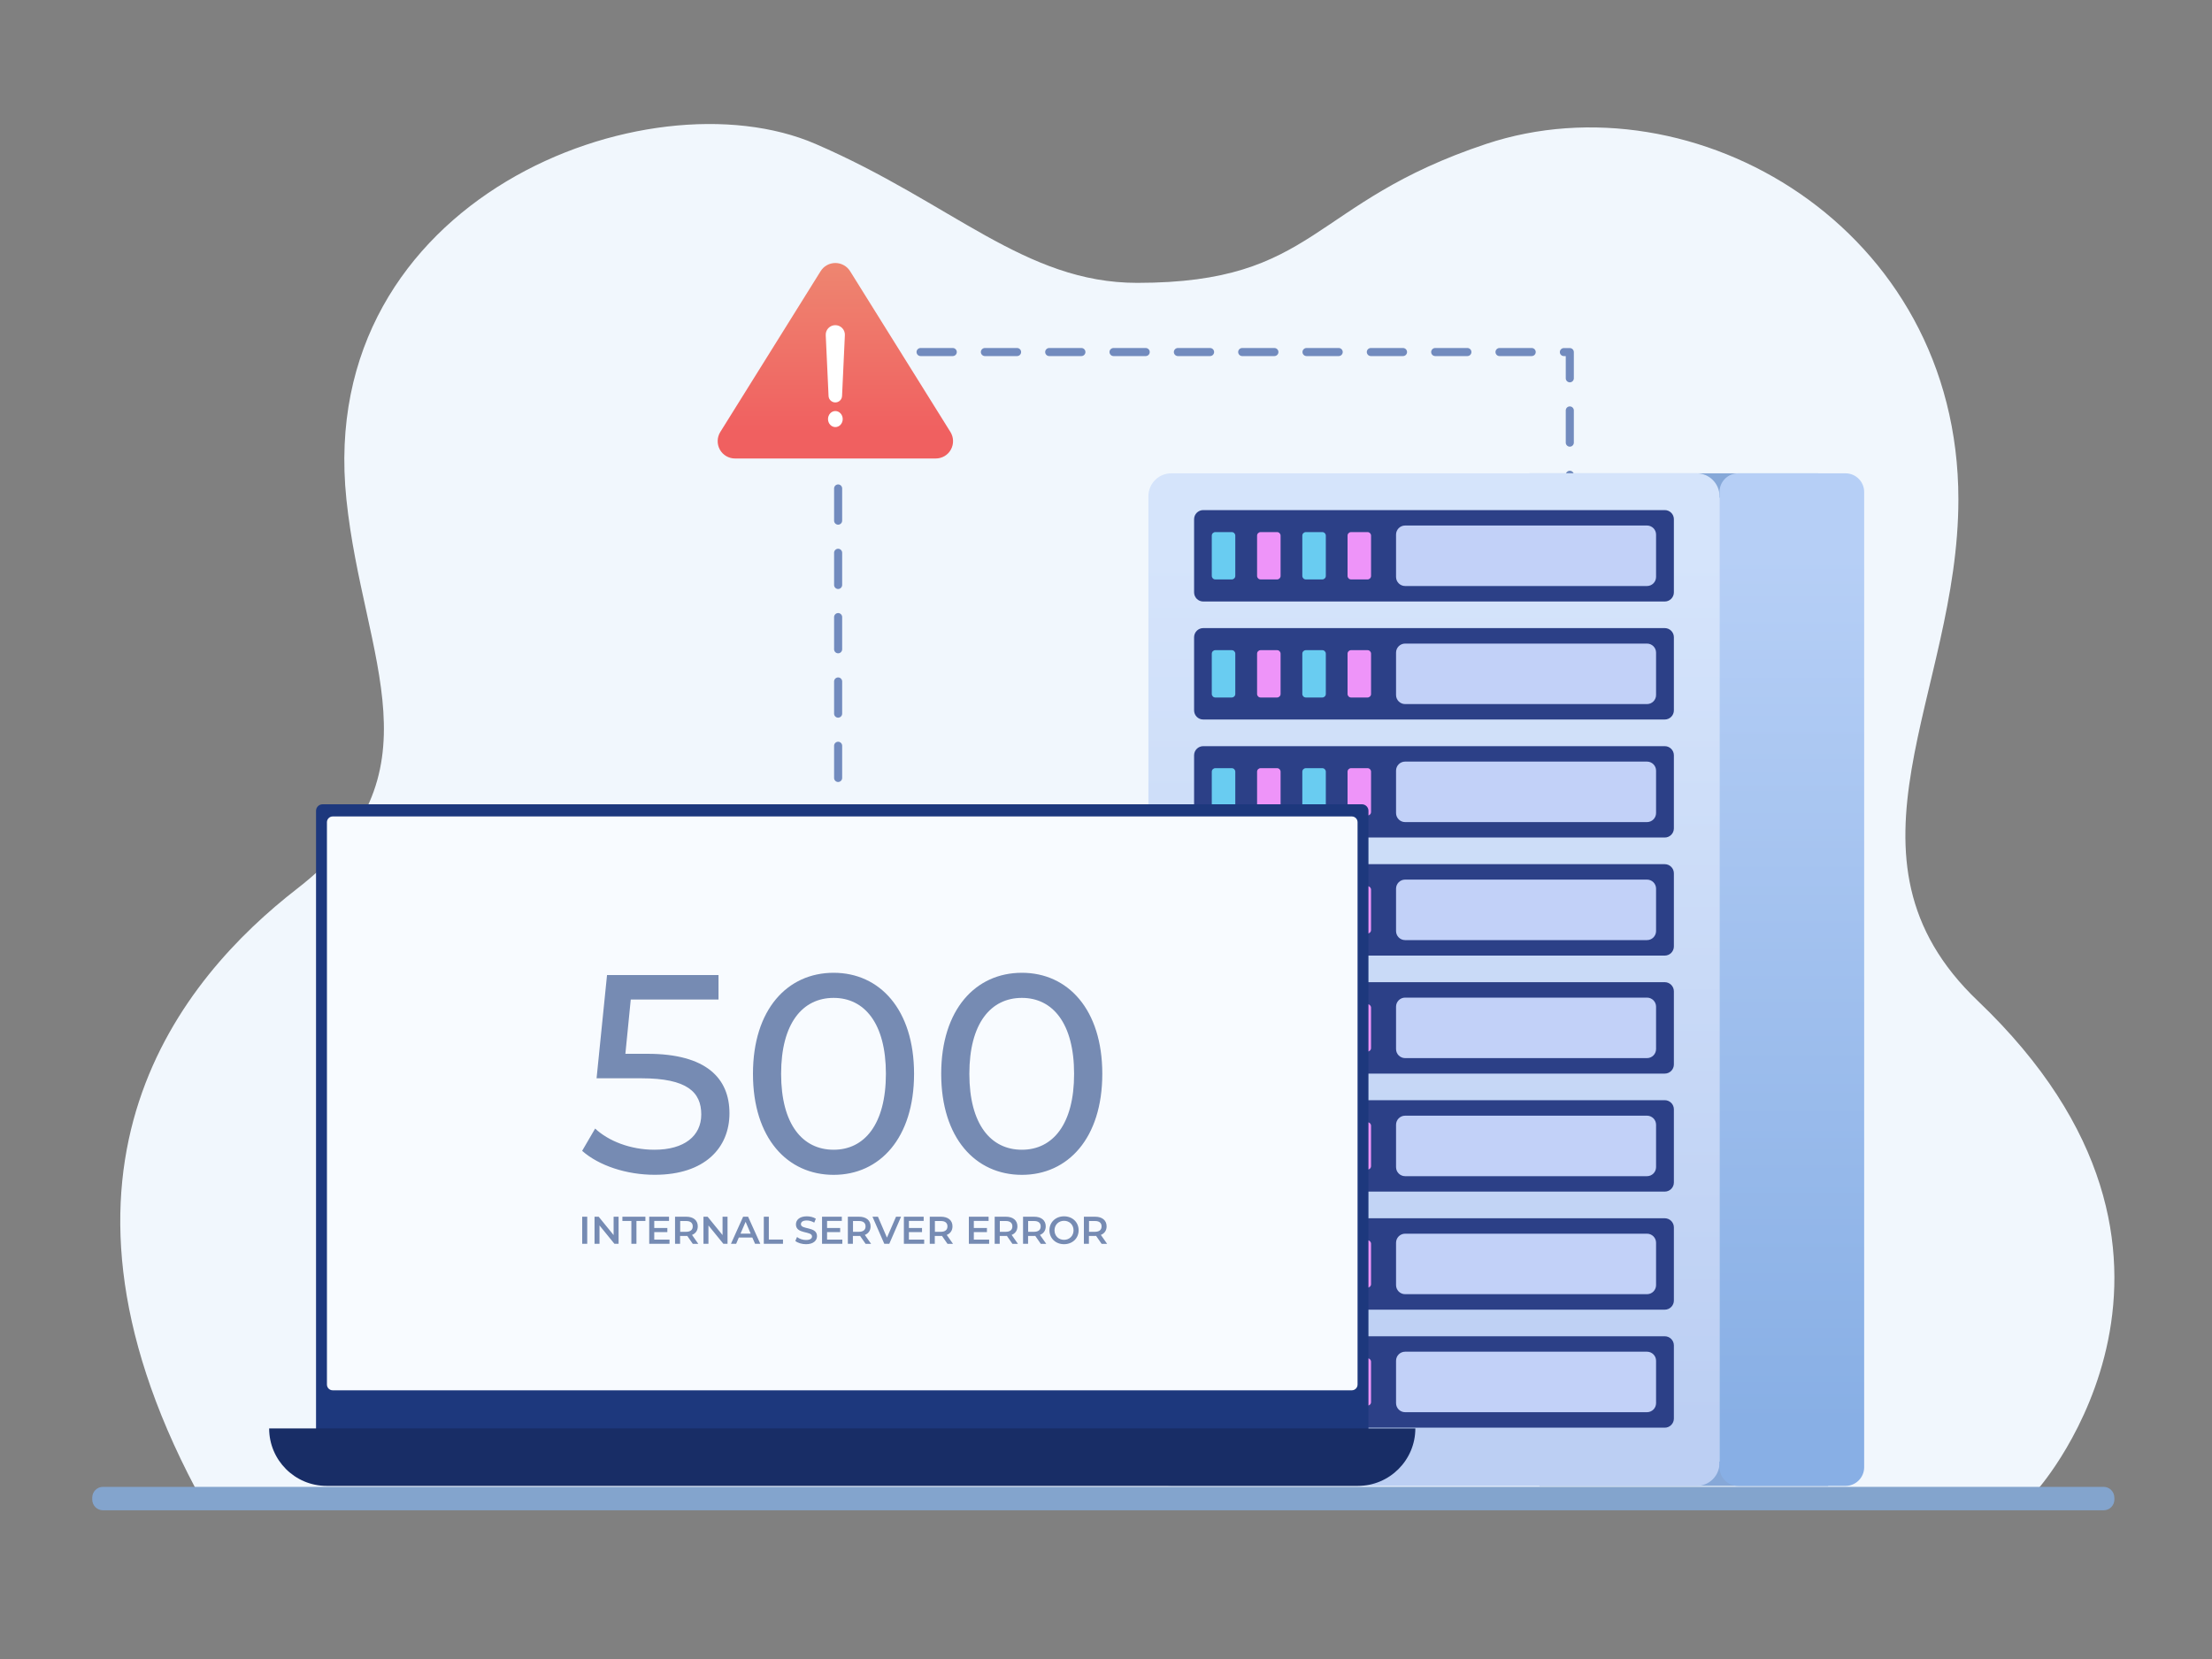 <?xml version="1.0" encoding="utf-8"?>
<!-- Generator: Adobe Illustrator 18.1.1, SVG Export Plug-In . SVG Version: 6.00 Build 0)  -->
<svg version="1.1" id="Layer_1" xmlns:serif="http://www.serif.com/"
	 xmlns="http://www.w3.org/2000/svg" xmlns:xlink="http://www.w3.org/1999/xlink" x="0px" y="0px" viewBox="0 0 4000 3000"
	 style="enable-background:new 0 0 4000 3000;" xml:space="preserve">
<rect x="0" y="0" width="4000" height="3000" fill="#808080" stroke="none"/>
<style type="text/css">
	.st0{fill:none;}
	.st1{fill-rule:evenodd;clip-rule:evenodd;fill:#F1F7FD;}
	.st2{fill-rule:evenodd;clip-rule:evenodd;fill:#83A4CD;}
	.st3{fill-rule:evenodd;clip-rule:evenodd;fill:#728BBE;}
	.st4{fill-rule:evenodd;clip-rule:evenodd;fill:#EE7070;}
	.st5{fill-rule:evenodd;clip-rule:evenodd;fill:#86A8D8;}
	.st6{fill-rule:evenodd;clip-rule:evenodd;fill:url(#SVGID_1_);}
	.st7{fill-rule:evenodd;clip-rule:evenodd;fill:url(#SVGID_2_);}
	.st8{fill-rule:evenodd;clip-rule:evenodd;fill:#2C4087;}
	.st9{fill-rule:evenodd;clip-rule:evenodd;fill:#C2D1F8;}
	.st10{fill-rule:evenodd;clip-rule:evenodd;fill:#69CCF1;}
	.st11{fill-rule:evenodd;clip-rule:evenodd;fill:#EE94F9;}
	.st12{fill-rule:evenodd;clip-rule:evenodd;fill:#1D387D;}
	.st13{fill-rule:evenodd;clip-rule:evenodd;fill:#F8FBFF;}
	.st14{fill:#768BB3;}
	.st15{fill-rule:evenodd;clip-rule:evenodd;fill:#182D66;}
	.st16{fill-rule:evenodd;clip-rule:evenodd;fill:url(#SVGID_3_);}
	.st17{fill-rule:evenodd;clip-rule:evenodd;fill:#FFFFFF;}
</style>
<g>
	<rect id="Web-10" x="-339" y="-406.5" serif:id="Web 10" class="st0" width="4844" height="3633">
	</rect>
	<g id="back">
		<path class="st1" d="M353.8,2692c-308.5-582.9-25.8-922.7,183.4-1084.9C804,1400.3,656.7,1194.2,626.4,903
			c-56.9-546,546.1-773.3,848.2-642.8C1722,367.1,1853,511.5,2056.4,511.5c326.1,0,311.1-144.8,631-251.2
			c374.3-124.5,854,149.5,854,642.8c0,352.4-237.5,646.8,35.2,906.9c482.4,460.1,109.2,882,109.2,882H353.8L353.8,2692z"/>
		<path class="st2" d="M3823.4,2708.2c0-10.8-8.7-19.5-19.5-19.5H186.3c-10.8,0-19.5,8.7-19.5,19.5v3.4c0,10.8,8.7,19.5,19.5,19.5
			H3804c10.8,0,19.5-8.7,19.5-19.5V2708.2z"/>
	</g>
	<g id="Front">
		<g>
			<path class="st3" d="M1522.9,1872.1v-58.2c0-4-3.3-7.3-7.3-7.3c-4,0-7.3,3.3-7.3,7.3v58.2c0,4,3.3,7.3,7.3,7.3
				C1519.6,1879.3,1522.9,1876.1,1522.9,1872.1z M1522.9,1755.7c0-17.8,0-37.3,0-58.2c0-4-3.3-7.3-7.3-7.3c-4,0-7.3,3.3-7.3,7.3
				c0,20.8,0,40.3,0,58.2c0,4,3.3,7.3,7.3,7.3C1519.6,1763,1522.9,1759.8,1522.9,1755.7z M1522.9,1639.4v-58.2c0-4-3.3-7.3-7.3-7.3
				c-4,0-7.3,3.3-7.3,7.3v58.2c0,4,3.3,7.3,7.3,7.3C1519.6,1646.7,1522.9,1643.4,1522.9,1639.4z M1522.9,1523.1
				c0-19.1,0-38.5,0-58.2c0-4-3.3-7.3-7.3-7.3c-4,0-7.3,3.3-7.3,7.3c0,19.6,0,39.1,0,58.2c0,4,3.3,7.3,7.3,7.3
				C1519.6,1530.4,1522.9,1527.1,1522.9,1523.1z M1522.9,1406.8c0-19.3,0-38.8,0-58.2c0-4-3.3-7.3-7.3-7.3c-4,0-7.3,3.3-7.3,7.3
				c0,19.4,0,38.8,0,58.2c0,4,3.3,7.3,7.3,7.3C1519.6,1414,1522.9,1410.8,1522.9,1406.8z M1522.9,1290.5v-58.2c0-4-3.3-7.3-7.3-7.3
				c-4,0-7.3,3.3-7.3,7.3v58.2c0,4,3.3,7.3,7.3,7.3C1519.6,1297.7,1522.9,1294.5,1522.9,1290.5z M1522.9,1174.1
				c0-19.9,0-39.3,0-58.2c0-4-3.3-7.3-7.3-7.3c-4,0-7.3,3.3-7.3,7.3c0,18.9,0,38.3,0,58.2c0,4,3.3,7.3,7.3,7.3
				C1519.6,1181.4,1522.9,1178.1,1522.9,1174.1z M2831.4,974.9c0,23.7,0,43.8,0,58.2c0,4,3.3,7.3,7.3,7.3c4,0,7.3-3.3,7.3-7.3
				c0-14.3,0-34.5,0-58.2c0-4-3.3-7.3-7.3-7.3C2834.6,967.6,2831.4,970.8,2831.4,974.9z M1522.9,1057.8c0-20.5,0-39.9,0-58.2
				c0-4-3.3-7.3-7.3-7.3c-4,0-7.3,3.3-7.3,7.3c0,18.2,0,37.7,0,58.2c0,4,3.3,7.3,7.3,7.3C1519.6,1065.1,1522.9,1061.8,1522.9,1057.8
				z M2831.4,858.5c0,19.8,0,39.4,0,58.2c0,4,3.3,7.3,7.3,7.3c4,0,7.3-3.3,7.3-7.3c0-18.8,0-38.4,0-58.2c0-4-3.3-7.3-7.3-7.3
				C2834.6,851.3,2831.4,854.5,2831.4,858.5z M1522.9,941.5c0-23.1,0-42.8,0-58.2c0-4-3.3-7.3-7.3-7.3c-4,0-7.3,3.3-7.3,7.3
				c0,15.4,0,35,0,58.2c0,4,3.3,7.3,7.3,7.3C1519.6,948.8,1522.9,945.5,1522.9,941.5z M2831.4,742.2c0,18.2,0,37.9,0,58.2
				c0,4,3.3,7.3,7.3,7.3c4,0,7.3-3.3,7.3-7.3c0-20.3,0-39.9,0-58.2c0-4-3.3-7.3-7.3-7.3C2834.6,734.9,2831.4,738.2,2831.4,742.2z
				 M2827.9,643.9h3.5v40.2c0,4,3.3,7.3,7.3,7.3c4,0,7.3-3.3,7.3-7.3c0-29.1,0-47.4,0-47.4c0-4-3.3-7.3-7.3-7.3h-10.7
				c-4,0-7.3,3.3-7.3,7.3C2820.6,640.6,2823.9,643.9,2827.9,643.9z M1781,643.9h58.2c4,0,7.3-3.3,7.3-7.3c0-4-3.3-7.3-7.3-7.3H1781
				c-4,0-7.3,3.3-7.3,7.3C1773.7,640.6,1777,643.9,1781,643.9z M1897.3,643.9h58.2c4,0,7.3-3.3,7.3-7.3c0-4-3.3-7.3-7.3-7.3h-58.2
				c-4,0-7.3,3.3-7.3,7.3C1890,640.6,1893.3,643.9,1897.3,643.9z M2478.9,643.9h58.2c4,0,7.3-3.3,7.3-7.3c0-4-3.3-7.3-7.3-7.3h-58.2
				c-4,0-7.3,3.3-7.3,7.3C2471.7,640.6,2474.9,643.9,2478.9,643.9z M1664.7,643.9h58.2c4,0,7.3-3.3,7.3-7.3c0-4-3.3-7.3-7.3-7.3
				h-58.2c-4,0-7.3,3.3-7.3,7.3C1657.4,640.6,1660.7,643.9,1664.7,643.9z M2013.6,643.9h58.2c4,0,7.3-3.3,7.3-7.3
				c0-4-3.3-7.3-7.3-7.3h-58.2c-4,0-7.3,3.3-7.3,7.3C2006.4,640.6,2009.6,643.9,2013.6,643.9z M2595.3,643.9h58.2
				c4,0,7.3-3.3,7.3-7.3c0-4-3.3-7.3-7.3-7.3h-58.2c-4,0-7.3,3.3-7.3,7.3C2588,640.6,2591.2,643.9,2595.3,643.9z M2711.6,643.9h58.2
				c4,0,7.3-3.3,7.3-7.3c0-4-3.3-7.3-7.3-7.3h-58.2c-4,0-7.3,3.3-7.3,7.3C2704.3,640.6,2707.6,643.9,2711.6,643.9z M2130,643.9h58.2
				c4,0,7.3-3.3,7.3-7.3c0-4-3.3-7.3-7.3-7.3H2130c-4,0-7.3,3.3-7.3,7.3C2122.7,640.6,2126,643.9,2130,643.9L2130,643.9z
				 M2246.3,643.9h58.2c4,0,7.3-3.3,7.3-7.3c0-4-3.3-7.3-7.3-7.3h-58.2c-4,0-7.3,3.3-7.3,7.3C2239,640.6,2242.3,643.9,2246.3,643.9z
				 M2362.6,643.9h58.2c4,0,7.3-3.3,7.3-7.3c0-4-3.3-7.3-7.3-7.3h-58.2c-4,0-7.3,3.3-7.3,7.3
				C2355.3,640.6,2358.6,643.9,2362.6,643.9z"/>
			<path class="st4" d="M1558.5,569.9l-43.3,43.3l-43.3-43.3l-21.1,21.1l43.3,43.3l-43.3,43.3l21.1,21.1l43.3-43.3l43.3,43.3
				l21.1-21.1l-43.3-43.3l43.3-43.3L1558.5,569.9z"/>
		</g>
		<g>
			<rect x="2765.8" y="855.9" class="st5" width="522.1" height="44.1"/>
			<rect x="2783.8" y="2642.9" class="st5" width="522.1" height="44.1"/>
			
				<linearGradient id="SVGID_1_" gradientUnits="userSpaceOnUse" x1="0.877" y1="3000.855" x2="2.088" y2="3000.855" gradientTransform="matrix(0 1291.36 1291.36 0 -3872590.75 -114.069)">
				<stop  offset="0" style="stop-color:#D5E4FB"/>
				<stop  offset="1" style="stop-color:#BCCFF3"/>
			</linearGradient>
			<path class="st6" d="M3109.4,897.2c0-22.8-18.5-41.3-41.3-41.3H2118c-22.8,0-41.3,18.5-41.3,41.3v1748.5
				c0,22.8,18.5,41.3,41.3,41.3h950.1c22.8,0,41.3-18.5,41.3-41.3V897.2L3109.4,897.2z"/>
			
				<linearGradient id="SVGID_2_" gradientUnits="userSpaceOnUse" x1="0.877" y1="3001.59" x2="2.088" y2="3001.59" gradientTransform="matrix(0 1291.36 327.068 0 -978483.688 -114.069)">
				<stop  offset="0" style="stop-color:#B6CFF6"/>
				<stop  offset="1" style="stop-color:#88AFE5"/>
			</linearGradient>
			<path class="st7" d="M3371,889.7c0-18.7-15.1-33.8-33.8-33.8h-194c-18.7,0-33.8,15.1-33.8,33.8v1763.5
				c0,18.7,15.1,33.8,33.8,33.8h194c18.7,0,33.8-15.1,33.8-33.8V889.7L3371,889.7z"/>
			<g>
				<path class="st8" d="M3026.9,938.9c0-9.1-7.4-16.5-16.5-16.5h-834.6c-9.1,0-16.5,7.4-16.5,16.5v132.3c0,9.1,7.4,16.5,16.5,16.5
					h834.6c9.1,0,16.5-7.4,16.5-16.5V938.9z"/>
				<path class="st9" d="M2994.7,966.7c0-9.1-7.4-16.4-16.4-16.4h-437.4c-9.1,0-16.4,7.4-16.4,16.4v76.6c0,9.1,7.4,16.4,16.4,16.4
					h437.4c9.1,0,16.4-7.4,16.4-16.4V966.7z"/>
				<path class="st10" d="M2397.5,968.6c0-3.5-2.8-6.4-6.4-6.4h-29.7c-3.5,0-6.4,2.8-6.4,6.4v72.8c0,3.5,2.8,6.4,6.4,6.4h29.7
					c3.5,0,6.4-2.8,6.4-6.4V968.6z"/>
				<path class="st11" d="M2479.3,968.6c0-3.5-2.8-6.4-6.4-6.4h-29.7c-3.5,0-6.4,2.8-6.4,6.4v72.8c0,3.5,2.8,6.4,6.4,6.4h29.7
					c3.5,0,6.4-2.8,6.4-6.4V968.6z"/>
				<path class="st11" d="M2315.7,968.6c0-3.5-2.8-6.4-6.4-6.4h-29.7c-3.5,0-6.4,2.8-6.4,6.4v72.8c0,3.5,2.8,6.4,6.4,6.4h29.7
					c3.5,0,6.4-2.8,6.4-6.4V968.6z"/>
				<path class="st10" d="M2233.8,968.6c0-3.5-2.8-6.4-6.4-6.4h-29.7c-3.5,0-6.4,2.8-6.4,6.4v72.8c0,3.5,2.8,6.4,6.4,6.4h29.7
					c3.5,0,6.4-2.8,6.4-6.4V968.6z"/>
			</g>
			<g>
				<path class="st8" d="M3026.9,1152.3c0-9.1-7.4-16.5-16.5-16.5h-834.6c-9.1,0-16.5,7.4-16.5,16.5v132.3c0,9.1,7.4,16.5,16.5,16.5
					h834.6c9.1,0,16.5-7.4,16.5-16.5V1152.3z"/>
				<path class="st9" d="M2994.7,1180.2c0-9.1-7.4-16.4-16.4-16.4h-437.4c-9.1,0-16.4,7.4-16.4,16.4v76.6c0,9.1,7.4,16.4,16.4,16.4
					h437.4c9.1,0,16.4-7.4,16.4-16.4V1180.2z"/>
				<path class="st10" d="M2397.5,1182.1c0-3.5-2.8-6.4-6.4-6.4h-29.7c-3.5,0-6.4,2.8-6.4,6.4v72.8c0,3.5,2.8,6.4,6.4,6.4h29.7
					c3.5,0,6.4-2.8,6.4-6.4V1182.1z"/>
				<path class="st11" d="M2479.3,1182.1c0-3.5-2.8-6.4-6.4-6.4h-29.7c-3.5,0-6.4,2.8-6.4,6.4v72.8c0,3.5,2.8,6.4,6.4,6.4h29.7
					c3.5,0,6.4-2.8,6.4-6.4V1182.1z"/>
				<path class="st11" d="M2315.7,1182.1c0-3.5-2.8-6.4-6.4-6.4h-29.7c-3.5,0-6.4,2.8-6.4,6.4v72.8c0,3.5,2.8,6.4,6.4,6.4h29.7
					c3.5,0,6.4-2.8,6.4-6.4V1182.1z"/>
				<path class="st10" d="M2233.8,1182.1c0-3.5-2.8-6.4-6.4-6.4h-29.7c-3.5,0-6.4,2.8-6.4,6.4v72.8c0,3.5,2.8,6.4,6.4,6.4h29.7
					c3.5,0,6.4-2.8,6.4-6.4V1182.1z"/>
			</g>
			<g>
				<path class="st8" d="M3026.9,1365.8c0-9.1-7.4-16.5-16.5-16.5h-834.6c-9.1,0-16.5,7.4-16.5,16.5V1498c0,9.1,7.4,16.5,16.5,16.5
					h834.6c9.1,0,16.5-7.4,16.5-16.5V1365.8z"/>
				<path class="st9" d="M2994.7,1393.6c0-9.1-7.4-16.4-16.4-16.4h-437.4c-9.1,0-16.4,7.4-16.4,16.4v76.6c0,9.1,7.4,16.4,16.4,16.4
					h437.4c9.1,0,16.4-7.4,16.4-16.4V1393.6z"/>
				<path class="st10" d="M2397.5,1395.5c0-3.5-2.8-6.4-6.4-6.4h-29.7c-3.5,0-6.4,2.8-6.4,6.4v72.8c0,3.5,2.8,6.4,6.4,6.4h29.7
					c3.5,0,6.4-2.8,6.4-6.4V1395.5z"/>
				<path class="st11" d="M2479.3,1395.5c0-3.5-2.8-6.4-6.4-6.4h-29.7c-3.5,0-6.4,2.8-6.4,6.4v72.8c0,3.5,2.8,6.4,6.4,6.4h29.7
					c3.5,0,6.4-2.8,6.4-6.4V1395.5z"/>
				<path class="st11" d="M2315.7,1395.5c0-3.5-2.8-6.4-6.4-6.4h-29.7c-3.5,0-6.4,2.8-6.4,6.4v72.8c0,3.5,2.8,6.4,6.4,6.4h29.7
					c3.5,0,6.4-2.8,6.4-6.4V1395.5z"/>
				<path class="st10" d="M2233.8,1395.5c0-3.5-2.8-6.4-6.4-6.4h-29.7c-3.5,0-6.4,2.8-6.4,6.4v72.8c0,3.5,2.8,6.4,6.4,6.4h29.7
					c3.5,0,6.4-2.8,6.4-6.4V1395.5z"/>
			</g>
			<g>
				<path class="st8" d="M3026.9,1579.2c0-9.1-7.4-16.5-16.5-16.5h-834.6c-9.1,0-16.5,7.4-16.5,16.5v132.3c0,9.1,7.4,16.5,16.5,16.5
					h834.6c9.1,0,16.5-7.4,16.5-16.5V1579.2z"/>
				<path class="st9" d="M2994.7,1607c0-9.1-7.4-16.4-16.4-16.4h-437.4c-9.1,0-16.4,7.4-16.4,16.4v76.6c0,9.1,7.4,16.4,16.4,16.4
					h437.4c9.1,0,16.4-7.4,16.4-16.4V1607z"/>
				<path class="st10" d="M2397.5,1608.9c0-3.5-2.8-6.4-6.4-6.4h-29.7c-3.5,0-6.4,2.8-6.4,6.4v72.8c0,3.5,2.8,6.4,6.4,6.4h29.7
					c3.5,0,6.4-2.8,6.4-6.4V1608.9z"/>
				<path class="st11" d="M2479.3,1608.9c0-3.5-2.8-6.4-6.4-6.4h-29.7c-3.5,0-6.4,2.8-6.4,6.4v72.8c0,3.5,2.8,6.4,6.4,6.4h29.7
					c3.5,0,6.4-2.8,6.4-6.4V1608.9z"/>
				<path class="st11" d="M2315.7,1608.9c0-3.5-2.8-6.4-6.4-6.4h-29.7c-3.5,0-6.4,2.8-6.4,6.4v72.8c0,3.5,2.8,6.4,6.4,6.4h29.7
					c3.5,0,6.4-2.8,6.4-6.4V1608.9z"/>
				<path class="st10" d="M2233.8,1608.9c0-3.5-2.8-6.4-6.4-6.4h-29.7c-3.5,0-6.4,2.8-6.4,6.4v72.8c0,3.5,2.8,6.4,6.4,6.4h29.7
					c3.5,0,6.4-2.8,6.4-6.4V1608.9z"/>
			</g>
			<g>
				<path class="st8" d="M3026.9,1792.6c0-9.1-7.4-16.5-16.5-16.5h-834.6c-9.1,0-16.5,7.4-16.5,16.5v132.3c0,9.1,7.4,16.5,16.5,16.5
					h834.6c9.1,0,16.5-7.4,16.5-16.5V1792.6z"/>
				<path class="st9" d="M2994.7,1820.4c0-9.1-7.4-16.4-16.4-16.4h-437.4c-9.1,0-16.4,7.4-16.4,16.4v76.6c0,9.1,7.4,16.4,16.4,16.4
					h437.4c9.1,0,16.4-7.4,16.4-16.4V1820.4z"/>
				<path class="st10" d="M2397.5,1822.3c0-3.5-2.8-6.4-6.4-6.4h-29.7c-3.5,0-6.4,2.8-6.4,6.4v72.8c0,3.5,2.8,6.4,6.4,6.4h29.7
					c3.5,0,6.4-2.8,6.4-6.4V1822.3z"/>
				<path class="st11" d="M2479.3,1822.3c0-3.5-2.8-6.4-6.4-6.4h-29.7c-3.5,0-6.4,2.8-6.4,6.4v72.8c0,3.5,2.8,6.4,6.4,6.4h29.7
					c3.5,0,6.4-2.8,6.4-6.4V1822.3z"/>
				<path class="st11" d="M2315.7,1822.3c0-3.5-2.8-6.4-6.4-6.4h-29.7c-3.5,0-6.4,2.8-6.4,6.4v72.8c0,3.5,2.8,6.4,6.4,6.4h29.7
					c3.5,0,6.4-2.8,6.4-6.4V1822.3z"/>
				<path class="st10" d="M2233.8,1822.3c0-3.5-2.8-6.4-6.4-6.4h-29.7c-3.5,0-6.4,2.8-6.4,6.4v72.8c0,3.5,2.8,6.4,6.4,6.4h29.7
					c3.5,0,6.4-2.8,6.4-6.4V1822.3z"/>
			</g>
			<g>
				<path class="st8" d="M3026.9,2006c0-9.1-7.4-16.5-16.5-16.5h-834.6c-9.1,0-16.5,7.4-16.5,16.5v132.3c0,9.1,7.4,16.5,16.5,16.5
					h834.6c9.1,0,16.5-7.4,16.5-16.5V2006L3026.9,2006z"/>
				<path class="st9" d="M2994.7,2033.9c0-9.1-7.4-16.4-16.4-16.4h-437.4c-9.1,0-16.4,7.4-16.4,16.4v76.6c0,9.1,7.4,16.4,16.4,16.4
					h437.4c9.1,0,16.4-7.4,16.4-16.4V2033.9L2994.7,2033.9z"/>
				<path class="st10" d="M2397.5,2035.8c0-3.5-2.8-6.4-6.4-6.4h-29.7c-3.5,0-6.4,2.8-6.4,6.4v72.8c0,3.5,2.8,6.4,6.4,6.4h29.7
					c3.5,0,6.4-2.8,6.4-6.4V2035.8z"/>
				<path class="st11" d="M2479.3,2035.8c0-3.5-2.8-6.4-6.4-6.4h-29.7c-3.5,0-6.4,2.8-6.4,6.4v72.8c0,3.5,2.8,6.4,6.4,6.4h29.7
					c3.5,0,6.4-2.8,6.4-6.4V2035.8z"/>
				<path class="st11" d="M2315.7,2035.8c0-3.5-2.8-6.4-6.4-6.4h-29.7c-3.5,0-6.4,2.8-6.4,6.4v72.8c0,3.5,2.8,6.4,6.4,6.4h29.7
					c3.5,0,6.4-2.8,6.4-6.4V2035.8z"/>
				<path class="st10" d="M2233.8,2035.8c0-3.5-2.8-6.4-6.4-6.4h-29.7c-3.5,0-6.4,2.8-6.4,6.4v72.8c0,3.5,2.8,6.4,6.4,6.4h29.7
					c3.5,0,6.4-2.8,6.4-6.4V2035.8z"/>
			</g>
			<g>
				<path class="st8" d="M3026.9,2219.5c0-9.1-7.4-16.5-16.5-16.5h-834.6c-9.1,0-16.5,7.4-16.5,16.5v132.3c0,9.1,7.4,16.5,16.5,16.5
					h834.6c9.1,0,16.5-7.4,16.5-16.5V2219.5z"/>
				<path class="st9" d="M2994.7,2247.3c0-9.1-7.4-16.4-16.4-16.4h-437.4c-9.1,0-16.4,7.4-16.4,16.4v76.6c0,9.1,7.4,16.4,16.4,16.4
					h437.4c9.1,0,16.4-7.4,16.4-16.4V2247.3z"/>
				<path class="st10" d="M2397.5,2249.2c0-3.5-2.8-6.4-6.4-6.4h-29.7c-3.5,0-6.4,2.8-6.4,6.4v72.8c0,3.5,2.8,6.4,6.4,6.4h29.7
					c3.5,0,6.4-2.8,6.4-6.4V2249.2z"/>
				<path class="st11" d="M2479.3,2249.2c0-3.5-2.8-6.4-6.4-6.4h-29.7c-3.5,0-6.4,2.8-6.4,6.4v72.8c0,3.5,2.8,6.4,6.4,6.4h29.7
					c3.5,0,6.4-2.8,6.4-6.4V2249.2z"/>
				<path class="st11" d="M2315.7,2249.2c0-3.5-2.8-6.4-6.4-6.4h-29.7c-3.5,0-6.4,2.8-6.4,6.4v72.8c0,3.5,2.8,6.4,6.4,6.4h29.7
					c3.5,0,6.4-2.8,6.4-6.4V2249.2z"/>
				<path class="st10" d="M2233.8,2249.2c0-3.5-2.8-6.4-6.4-6.4h-29.7c-3.5,0-6.4,2.8-6.4,6.4v72.8c0,3.5,2.8,6.4,6.4,6.4h29.7
					c3.5,0,6.4-2.8,6.4-6.4V2249.2z"/>
			</g>
			<g>
				<path class="st8" d="M3026.9,2432.9c0-9.1-7.4-16.5-16.5-16.5h-834.6c-9.1,0-16.5,7.4-16.5,16.5v132.3c0,9.1,7.4,16.5,16.5,16.5
					h834.6c9.1,0,16.5-7.4,16.5-16.5V2432.9z"/>
				<path class="st9" d="M2994.7,2460.7c0-9.1-7.4-16.4-16.4-16.4h-437.4c-9.1,0-16.4,7.4-16.4,16.4v76.6c0,9.1,7.4,16.4,16.4,16.4
					h437.4c9.1,0,16.4-7.4,16.4-16.4V2460.7z"/>
				<path class="st10" d="M2397.5,2462.6c0-3.5-2.8-6.4-6.4-6.4h-29.7c-3.5,0-6.4,2.8-6.4,6.4v72.8c0,3.5,2.8,6.4,6.4,6.4h29.7
					c3.5,0,6.4-2.8,6.4-6.4V2462.6z"/>
				<path class="st11" d="M2479.3,2462.6c0-3.5-2.8-6.4-6.4-6.4h-29.7c-3.5,0-6.4,2.8-6.4,6.4v72.8c0,3.5,2.8,6.4,6.4,6.4h29.7
					c3.5,0,6.4-2.8,6.4-6.4V2462.6z"/>
				<path class="st11" d="M2315.7,2462.6c0-3.5-2.8-6.4-6.4-6.4h-29.7c-3.5,0-6.4,2.8-6.4,6.4v72.8c0,3.5,2.8,6.4,6.4,6.4h29.7
					c3.5,0,6.4-2.8,6.4-6.4V2462.6z"/>
				<path class="st10" d="M2233.8,2462.6c0-3.5-2.8-6.4-6.4-6.4h-29.7c-3.5,0-6.4,2.8-6.4,6.4v72.8c0,3.5,2.8,6.4,6.4,6.4h29.7
					c3.5,0,6.4-2.8,6.4-6.4V2462.6z"/>
			</g>
		</g>
		<g>
			<path class="st12" d="M2474.6,1466.2c0-6.5-5.3-11.8-11.8-11.8H583.3c-6.5,0-11.8,5.3-11.8,11.8v1153c0,6.5,5.3,11.8,11.8,11.8
				h1879.5c6.5,0,11.8-5.3,11.8-11.8V1466.2L2474.6,1466.2z"/>
			<path class="st13" d="M2454.9,1486.8c0-5.7-4.6-10.4-10.4-10.4H601.6c-5.7,0-10.4,4.7-10.4,10.4v1016.9c0,5.7,4.6,10.4,10.4,10.4
				h1842.9c5.7,0,10.4-4.6,10.4-10.4V1486.8z"/>
			<path class="st14" d="M1457.6,2249.9c13.4,0,19.8-6.7,19.8-14.6c0-18-29.1-11.2-29.1-21.6c0-3.7,3.1-6.7,10.6-6.7
				c4.3,0,9.1,1.3,13.5,3.9l2.9-7.1c-4.3-2.8-10.4-4.3-16.3-4.3c-13.4,0-19.7,6.7-19.7,14.6c0,18.2,29.1,11.3,29.1,21.8
				c0,3.6-3.2,6.4-10.9,6.4c-6,0-12.3-2.2-16.2-5.4l-3.1,7.1C1442.4,2247.6,1450,2249.9,1457.6,2249.9L1457.6,2249.9z
				 M1924.1,2249.9c15.2,0,26.4-10.6,26.4-25.2c0-14.6-11.2-25.2-26.4-25.2s-26.4,10.7-26.4,25.2
				C1897.7,2239.2,1908.9,2249.9,1924.1,2249.9z M1052.8,2249.2h9.1v-49h-9.1V2249.2z M2002,2249.2l-11.3-16.1
				c6.6-2.6,10.4-8,10.4-15.5c0-10.9-8-17.4-20.9-17.4h-20.2v49h9.1V2235h11.1c0.6,0,1.3,0,1.9-0.1l10,14.4H2002L2002,2249.2z
				 M1109.6,2200.2v33.2l-27-33.2h-7.5v49h9v-33.2l27,33.2h7.5v-49H1109.6z M1306.6,2200.2v33.2l-27-33.2h-7.5v49h9v-33.2l27,33.2
				h7.5v-49H1306.6z M1620.3,2200.2l-16.4,37.8l-16.3-37.8h-9.9l21.4,49h9l21.3-49H1620.3L1620.3,2200.2z M1141.8,2249.2h9.1v-41.3
				h16.2v-7.7h-41.6v7.7h16.2V2249.2z M1262.7,2249.2l-11.3-16.1c6.6-2.6,10.4-8,10.4-15.5c0-10.9-8-17.4-20.9-17.4h-20.2v49h9.1
				V2235h11.1c0.6,0,1.3,0,1.9-0.1l10,14.4H1262.7L1262.7,2249.2z M1365.4,2249.2h9.5l-22.1-49h-9l-22,49h9.4l4.8-11.3h24.5
				L1365.4,2249.2z M1891.9,2249.2l-11.3-16.1c6.6-2.6,10.4-8,10.4-15.5c0-10.9-8-17.4-20.9-17.4H1850v49h9.1V2235h11.1
				c0.6,0,1.3,0,1.9-0.1l10,14.4H1891.9L1891.9,2249.2z M1575.2,2249.2l-11.3-16.1c6.6-2.6,10.4-8,10.4-15.5
				c0-10.9-8-17.4-20.9-17.4h-20.2v49h9.1V2235h11.1c0.6,0,1.3,0,1.9-0.1l10,14.4H1575.2z M1723.3,2249.2l-11.3-16.1
				c6.6-2.6,10.4-8,10.4-15.5c0-10.9-8-17.4-20.9-17.4h-20.2v49h9.1V2235h11.1c0.6,0,1.3,0,1.9-0.1l10,14.4H1723.3z M1840.7,2249.2
				l-11.3-16.1c6.6-2.6,10.4-8,10.4-15.5c0-10.9-8-17.4-20.9-17.4h-20.2v49h9.1V2235h11.1c0.6,0,1.3,0,1.9-0.1l10,14.4H1840.7
				L1840.7,2249.2z M1381.2,2249.2h34.7v-7.7h-25.6v-41.3h-9.1L1381.2,2249.2L1381.2,2249.2z M1495.6,2241.6v-13.5h23.7v-7.5h-23.7
				v-12.8h26.7v-7.6h-35.8v49h36.7v-7.6H1495.6z M1183.1,2241.6v-13.5h23.7v-7.5h-23.7v-12.8h26.7v-7.6H1174v49h36.7v-7.6H1183.1z
				 M1643.6,2241.6v-13.5h23.7v-7.5h-23.7v-12.8h26.7v-7.6h-35.8v49h36.7v-7.6H1643.6z M1761,2241.6v-13.5h23.7v-7.5H1761v-12.8
				h26.7v-7.6H1752v49h36.7v-7.6H1761L1761,2241.6z M1924.1,2242c-9.9,0-17.2-7.2-17.2-17.2c0-10,7.4-17.2,17.2-17.2
				c9.9,0,17.2,7.2,17.2,17.2C1941.3,2234.8,1934,2242,1924.1,2242z M1339.1,2230.8l9.2-21.4l9.2,21.4H1339.1z M1252.7,2217.7
				c0,6.2-4.1,9.8-12.1,9.8H1230v-19.5h10.6C1248.6,2207.9,1252.7,2211.5,1252.7,2217.7z M1881.9,2217.7c0,6.2-4.1,9.8-12.1,9.8
				h-10.6v-19.5h10.6C1877.8,2207.9,1881.9,2211.5,1881.9,2217.7z M1992,2217.7c0,6.2-4.1,9.8-12.1,9.8h-10.6v-19.5h10.6
				C1987.9,2207.9,1992,2211.5,1992,2217.7z M1713.3,2217.7c0,6.2-4.1,9.8-12.1,9.8h-10.6v-19.5h10.6
				C1709.2,2207.9,1713.3,2211.5,1713.3,2217.7z M1830.7,2217.7c0,6.2-4.1,9.8-12.1,9.8H1808v-19.5h10.6
				C1826.6,2207.9,1830.7,2211.5,1830.7,2217.7z M1565.2,2217.7c0,6.2-4.1,9.8-12.1,9.8h-10.6v-19.5h10.6
				C1561.1,2207.9,1565.2,2211.5,1565.2,2217.7z"/>
			<path class="st14" d="M1170.7,1905.6h-39.8l9.7-98.1h158.7v-44.3h-201.6l-18.9,186.7h81.1c82.7,0,108.2,25,108.2,65.4
				c0,38.8-30.6,63.8-84.7,63.8c-43.4,0-83.2-15.8-107.2-38.3l-23.5,40.3c30.6,27,80.6,43.3,131.2,43.3
				c91.3,0,135.2-49.4,135.2-111.2C1319.1,1949.9,1277.3,1905.6,1170.7,1905.6L1170.7,1905.6z M1507.5,2124.5
				c83.2,0,145.4-66.3,145.4-182.7s-62.2-182.7-145.4-182.7c-83.7,0-145.9,66.3-145.9,182.7S1423.8,2124.5,1507.5,2124.5
				L1507.5,2124.5z M1847.9,2124.5c83.2,0,145.4-66.3,145.4-182.7s-62.2-182.7-145.4-182.7c-83.7,0-145.9,66.3-145.9,182.7
				S1764.2,2124.5,1847.9,2124.5z M1507.5,2079.1c-56.2,0-95-45.9-95-137.3c0-91.4,38.8-137.3,95-137.3c55.6,0,94.5,45.9,94.5,137.3
				C1601.9,2033.2,1563.1,2079.1,1507.5,2079.1z M1847.9,2079.1c-56.2,0-95-45.9-95-137.3c0-91.4,38.8-137.3,95-137.3
				c55.6,0,94.4,45.9,94.4,137.3C1942.4,2033.2,1903.6,2079.1,1847.9,2079.1z"/>
			<path class="st15" d="M2559.4,2583H486.7v0c0,57.5,46.6,104,104,104c354.1,0,1510.5,0,1864.6,0
				C2512.8,2687,2559.4,2640.4,2559.4,2583L2559.4,2583L2559.4,2583z"/>
		</g>
		
			<linearGradient id="SVGID_3_" gradientUnits="userSpaceOnUse" x1="-1.745616e-002" y1="3000.602" x2="1.194" y2="3000.602" gradientTransform="matrix(0 248.066 309.619 0 -927533 488.228)">
			<stop  offset="0" style="stop-color:#EE8570"/>
			<stop  offset="1" style="stop-color:#F06060"/>
		</linearGradient>
		<path class="st16" d="M1484,490.3c5.7-9.2,15.8-14.7,26.6-14.7s20.9,5.6,26.6,14.7c44.7,71.6,134.7,215.8,181.5,290.9
			c6,9.7,6.3,21.8,0.8,31.8c-5.5,10-16,16.1-27.4,16.1h-363c-11.4,0-21.9-6.2-27.4-16.1c-5.5-10-5.2-22.1,0.8-31.8
			C1349.3,706.1,1439.3,562,1484,490.3L1484,490.3z"/>
		<path class="st17" d="M1510.6,743.3c7.3,0,13.3,6.5,13.3,14.5c0,8-6,14.5-13.3,14.5c-7.3,0-13.3-6.5-13.3-14.5
			C1497.3,749.8,1503.2,743.3,1510.6,743.3z M1527.8,606c0.2-4.7-1.5-9.3-4.8-12.7c-3.3-3.4-7.8-5.3-12.5-5.3h0
			c-4.7,0-9.2,1.9-12.5,5.3c-3.3,3.4-5,8-4.8,12.7c1.3,29.1,3.9,85.7,5.1,110.1c0.3,6.5,5.7,11.6,12.2,11.6l0,0
			c6.5,0,11.9-5.1,12.2-11.6C1523.9,691.7,1526.5,635.1,1527.8,606z"/>
	</g>
</g>
</svg>
